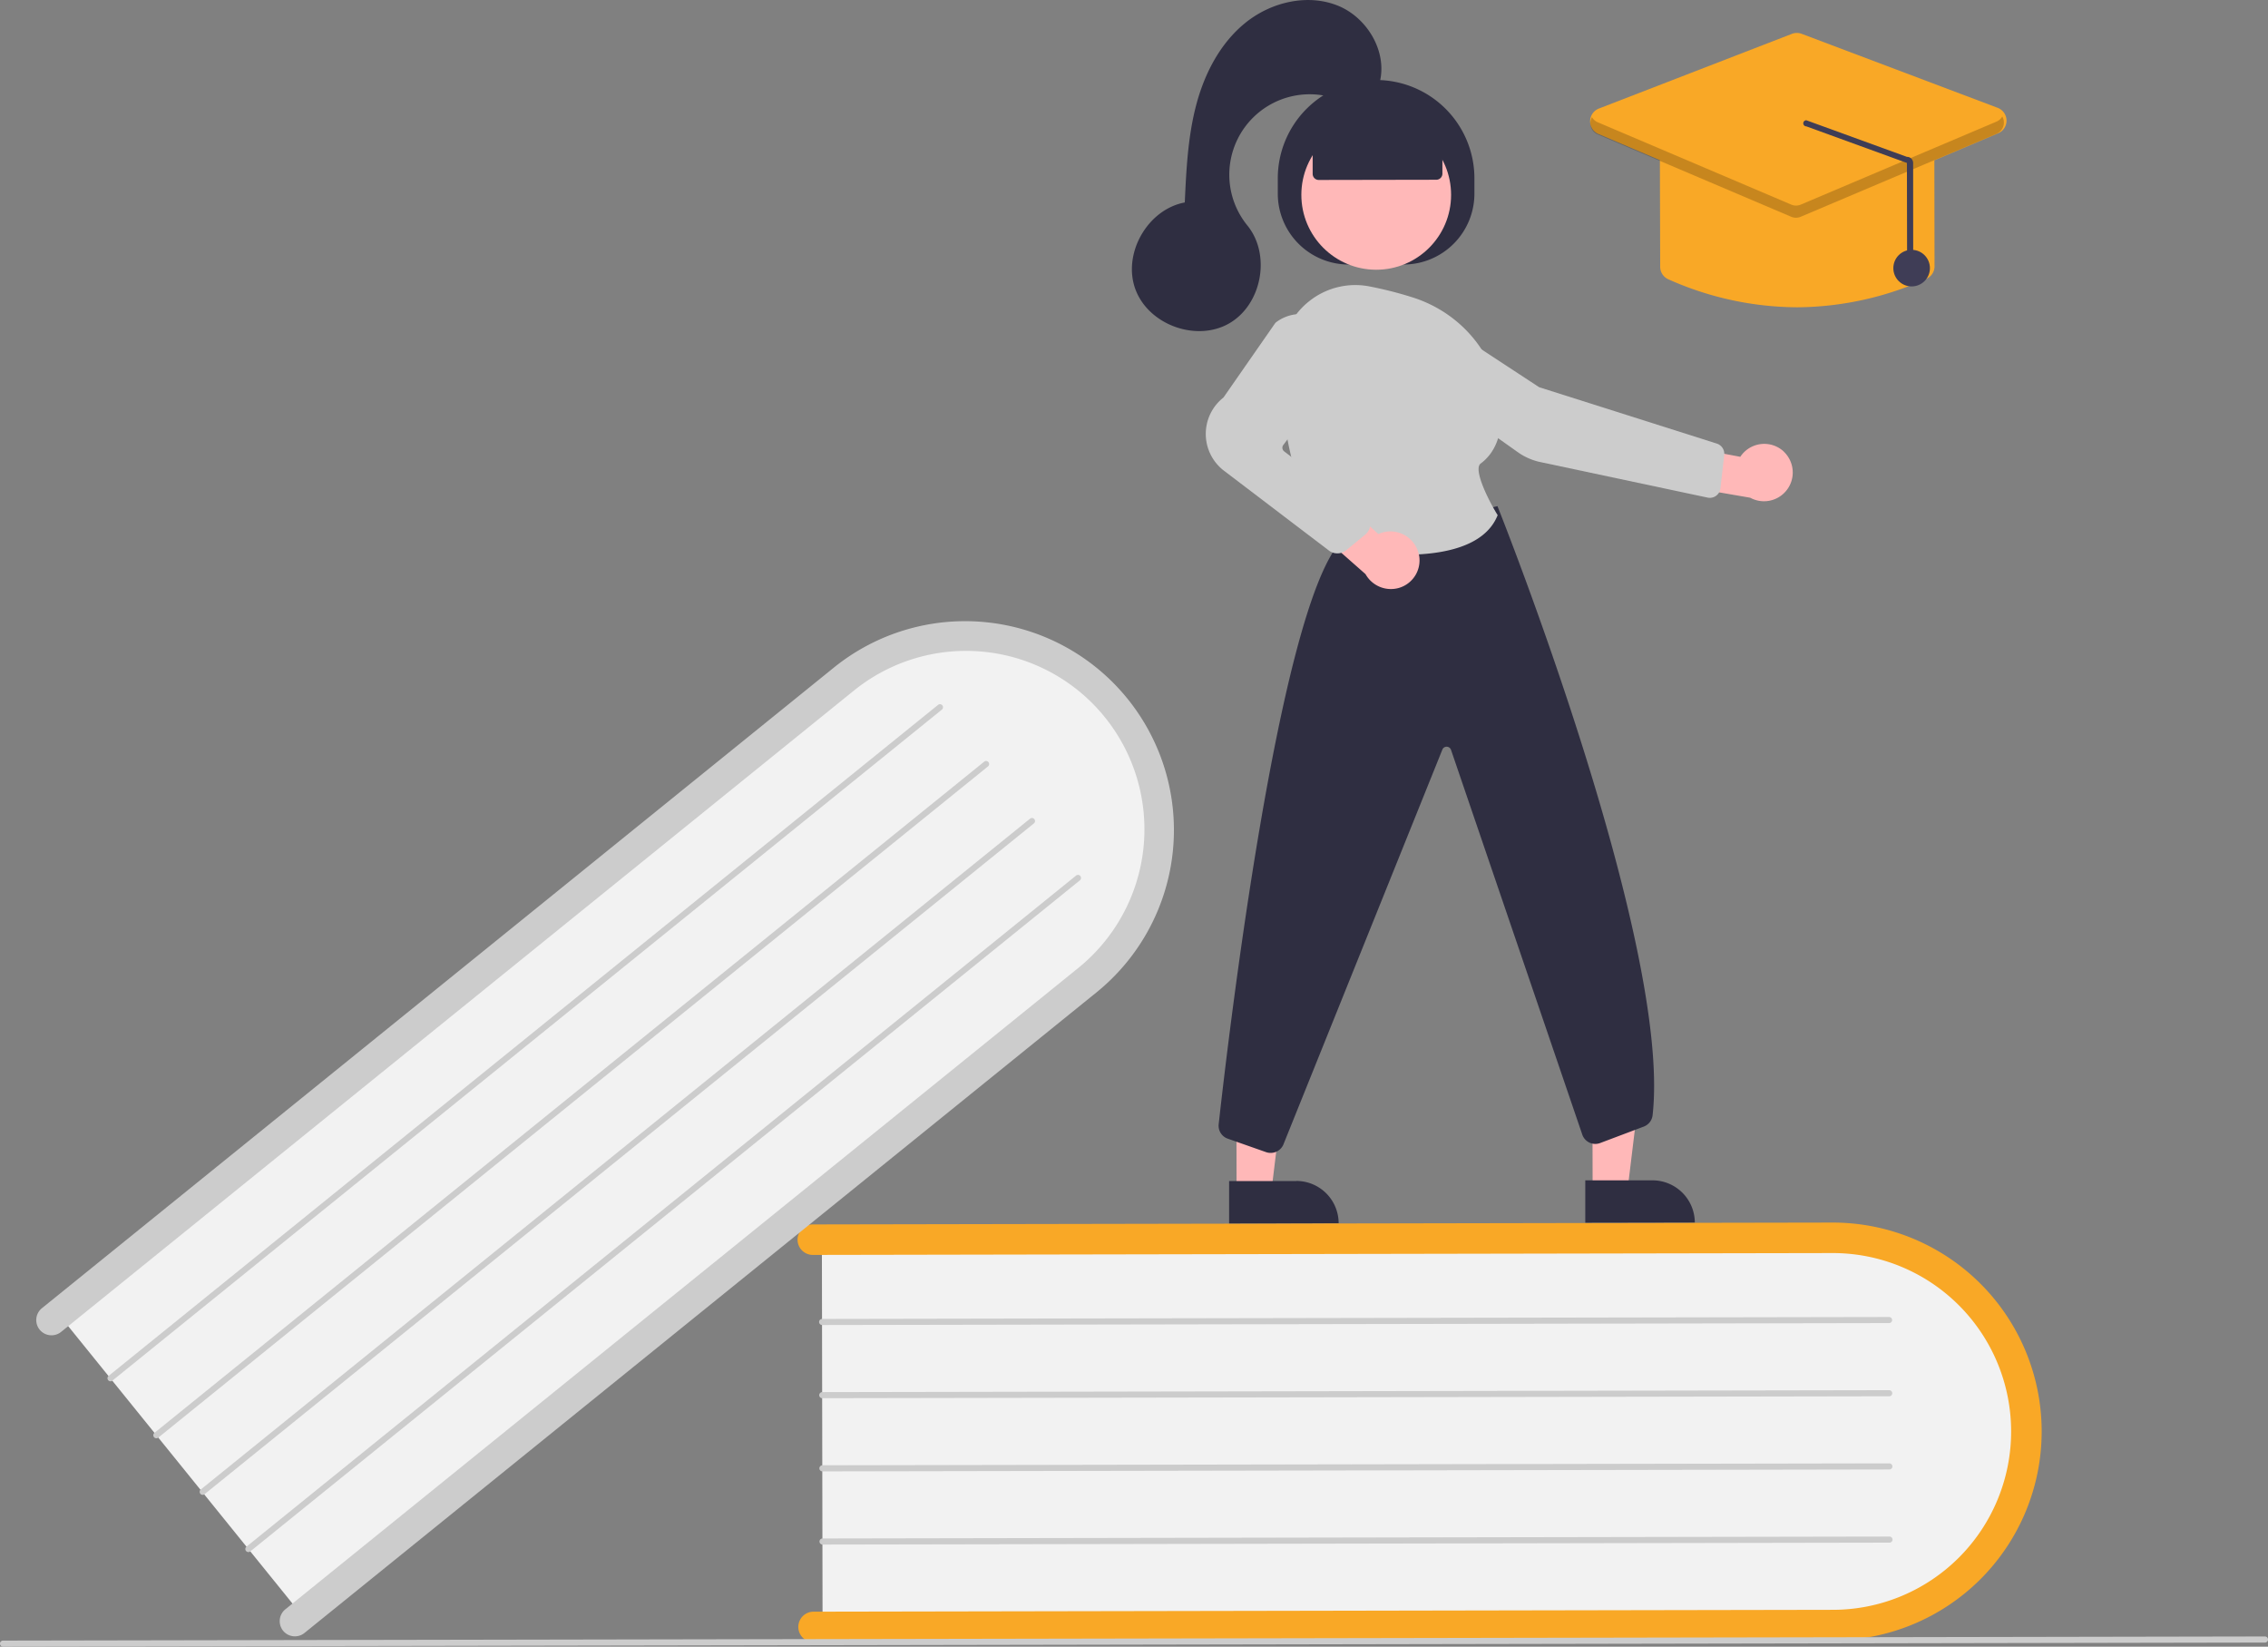 <svg id="b7798a4d-5163-44df-883c-b45df1683271" xmlns="http://www.w3.org/2000/svg" viewBox="0 0 744 540.04"><rect x="0" y="0" width="744" height="540.04" fill="#808080" stroke="none"/><defs><style>.cls-1{fill:#f2f2f2}.cls-2{fill:#f9a826}.cls-3{fill:#ccc}.cls-4{fill:#ffb8b8}.cls-5{fill:#2f2e41}.cls-6{fill:#3f3d56}</style></defs><path class="cls-1" d="M270 404.46l.23 130 325.7-.59c37.11-.07 67.25-29.28 67.18-65.12s-30.31-64.94-67.42-64.87z" transform="translate(-.39 .1)"/><path class="cls-2" d="M262.27 533.46a5 5 0 005 5l334.5-.61a68.5 68.5 0 00-.25-137l-334.5.61a5 5 0 100 10l334.5-.61a58.5 58.5 0 01.21 117l-334.5.61a5 5 0 00-4.96 5z" transform="translate(-.39 .1)"/><path class="cls-3" d="M270.09 434.45l350-.63a1 1 0 000-2l-350 .63a1 1 0 00-1 1 1 1 0 001 1zM270.13 458.45l350-.63a1 1 0 000-2l-350 .63a1 1 0 000 2zM270.18 482.45l350-.63a1 1 0 000-2l-350 .63a1 1 0 100 2zM270.22 506.45l350-.63a1 1 0 000-2l-350 .63a1 1 0 000 2z" transform="translate(-.39 .1)"/><path class="cls-1" d="M18.36 429.38l81.75 101.08 253.25-204.8c28.85-23.34 34-65 11.45-92.86s-64.35-31.55-93.2-8.22z" transform="translate(-.39 .1)"/><path class="cls-3" d="M93.26 534.71a5 5 0 007 .74l260.12-210.33a68.5 68.5 0 00-86.15-106.52L14.14 428.93a5 5 0 006.29 7.78l260.09-210.34a58.5 58.5 0 1173.57 91L94 527.68a5 5 0 00-.74 7.03z" transform="translate(-.39 .1)"/><path class="cls-3" d="M37.23 452.71l272.14-220.09a1 1 0 00.15-1.4 1 1 0 00-1.41-.15L36 451.15a1 1 0 001.25 1.56zM52.32 471.37l272.14-220.09a1 1 0 10-1.26-1.55L51.06 469.81a1 1 0 001.26 1.56zM67.41 490l272.14-220.06a1 1 0 00.15-1.4 1 1 0 00-1.41-.15L66.15 488.47a1 1 0 001.26 1.53zM82.5 508.69l272.14-220.08a1 1 0 00.15-1.41 1 1 0 00-1.4-.15L81.25 507.13a1 1 0 00-.16 1.41 1 1 0 001.41.15zM1.39 539.94l742-1.35a1 1 0 000-2l-742 1.35a1 1 0 100 2z" transform="translate(-.39 .1)"/><path class="cls-4" d="M405.65 390.65l11.43-.02 5.36-44.11-16.87.04.08 44.09z"/><path class="cls-5" d="M425.64 387.24h-22.05v13.88l35.93-.06a13.88 13.88 0 00-13.9-13.86z" transform="translate(-.39 .1)"/><path class="cls-4" d="M522.45 390.44l11.43-.02 5.36-44.11-16.88.04.09 44.09z"/><path class="cls-5" d="M542.43 387h-22v13.88l35.93-.06A13.89 13.89 0 00542.43 387zM484.06 63.33v-5a32.25 32.25 0 00-32.31-32.19 32.24 32.24 0 00-32.19 32.3v5a23.25 23.25 0 0023.29 23.21h18a23.25 23.25 0 0023.21-23.29z" transform="translate(-.39 .1)"/><circle class="cls-4" cx="451.81" cy="63.8" r="24.56" transform="rotate(-89.9 451.685 64.027)"/><path class="cls-4" d="M585.56 148a9.41 9.41 0 00-14.28 1.71l-21.06-3.95-5.52 12.22 29.83 5.15a9.43 9.43 0 0011-15.13z" transform="translate(-.39 .1)"/><path class="cls-3" d="M471 103.79l-.27.42 34.57 22.68 58.29 18.49a3.53 3.53 0 012.42 3.74l-1.25 10.95a3.51 3.51 0 01-3.88 3.08l-.33-.06-54.85-11.65a19.77 19.77 0 01-7.38-3.23l-38.84-27.53a10 10 0 0111.25-16.47z" transform="translate(-.39 .1)"/><path class="cls-5" d="M417.25 378a4.5 4.5 0 004.13-2.71l52.18-129.59a1.5 1.5 0 012-.78 1.53 1.53 0 01.84.94l43 126a4.51 4.51 0 005.63 3l.26-.09 14.33-5.4a4.52 4.52 0 002.89-3.71c6.35-56.21-50.16-197.94-50.73-199.36l-.16-.4-51.26 11.44-.1.12c-20.42 22.35-37 163.14-40.09 191.14a4.48 4.48 0 003 4.74l12.66 4.45a4.44 4.44 0 001.42.21z" transform="translate(-.39 .1)"/><path class="cls-3" d="M461.07 181.84c12.43 0 26.27-2.53 30.52-12.76l.1-.23-.14-.22c-3.37-5.52-7.84-14.93-5.45-16.7 4.7-3.49 7-9.22 6.76-17-.47-17-12.06-32-28.83-37.42a127.53 127.53 0 00-14.27-3.65 24.26 24.26 0 00-20.12 5 24.51 24.51 0 00-9.07 18.88c-.14 18.13 2.7 43.38 17 60.69a4.49 4.49 0 002.63 1.53 122.38 122.38 0 0020.87 1.88z" transform="translate(-.39 .1)"/><path class="cls-4" d="M465.69 181.15a9.55 9.55 0 00-11.69-6.64 9.24 9.24 0 00-1.44.54l-16-14.52-11.12 7.47 22.9 20.19a9.54 9.54 0 0010.82 4.56 9.39 9.39 0 006.56-11.55z" transform="translate(-.39 .1)"/><path class="cls-3" d="M439.11 181.38a4.48 4.48 0 002.85-1l6.29-5.16a4.5 4.5 0 00.63-6.33 4.71 4.71 0 00-.75-.73l-26.48-20.23a1.49 1.49 0 01-.28-2.09l16.28-21.61a13.3 13.3 0 00-.92-17.11 13.26 13.26 0 00-17.89-1.4l-.1.11-17 24.44a15.18 15.18 0 00.4 24.18l34.29 26.08a4.54 4.54 0 002.68.85z" transform="translate(-.39 .1)"/><path class="cls-5" d="M473.56 56.85V44.66l-21.8-9.46L431 44.74v12.18a2 2 0 002 2l38.5-.07a2 2 0 002.06-2z" transform="translate(-.39 .1)"/><path class="cls-5" d="M452.75 27.75c3.18-10.24-3.56-22-13.5-26S417.43.57 409.06 7.28 395.51 24 392.78 34.4s-3.24 21.18-3.73 31.9c-12.2 2.26-20.47 16.75-16.22 28.41s19.9 17.42 30.69 11.3 13.9-22.51 6.08-32.14a26.37 26.37 0 0130.62-41c6.01 2.54 13.55-4.01 12.53-5.12z" transform="translate(-.39 .1)"/><path class="cls-2" d="M590 100.68a104.29 104.29 0 0042.33-9.35 4.46 4.46 0 002.67-4.11l-.06-36.41a4.5 4.5 0 00-4.51-4.49l-81 .14A4.5 4.5 0 00544.9 51l.1 36.39a4.49 4.49 0 002.66 4.1 104.55 104.55 0 0042.34 9.19z" transform="translate(-.39 .1)"/><path class="cls-2" d="M589.94 71.18a4.56 4.56 0 001.75-.35l64.18-27.22a4.5 4.5 0 00-.16-8.35L591.43 11a4.5 4.5 0 00-3.21 0l-63.33 24.5a4.5 4.5 0 00-2.57 5.82 4.43 4.43 0 002.43 2.52l63.42 27a4.69 4.69 0 001.77.34z" transform="translate(-.39 .1)"/><circle class="cls-6" cx="627.46" cy="87.82" r="6" transform="rotate(-89.9 627.335 88.06)"/><path d="M524.53 40L588 67a4 4 0 003.13 0l64.18-27.21a4 4 0 001.91-1.69 4 4 0 01-1.46 5.46 3.68 3.68 0 01-.44.23L591.08 71a4 4 0 01-3.08 0l-63.47-27a4 4 0 01-2.12-5.25c.07-.14.14-.29.22-.42a4 4 0 001.9 1.67z" transform="translate(-.39 .1)" style="isolation:isolate" opacity=".2"/><path class="cls-6" d="M627 87.8a1 1 0 01-1-1l-.06-33.46-33-12a1 1 0 010-2l33 12a2 2 0 011.44.57 2 2 0 01.6 1.43L628 86.8a1 1 0 01-1 1z" transform="translate(-.39 .1)"/></svg>